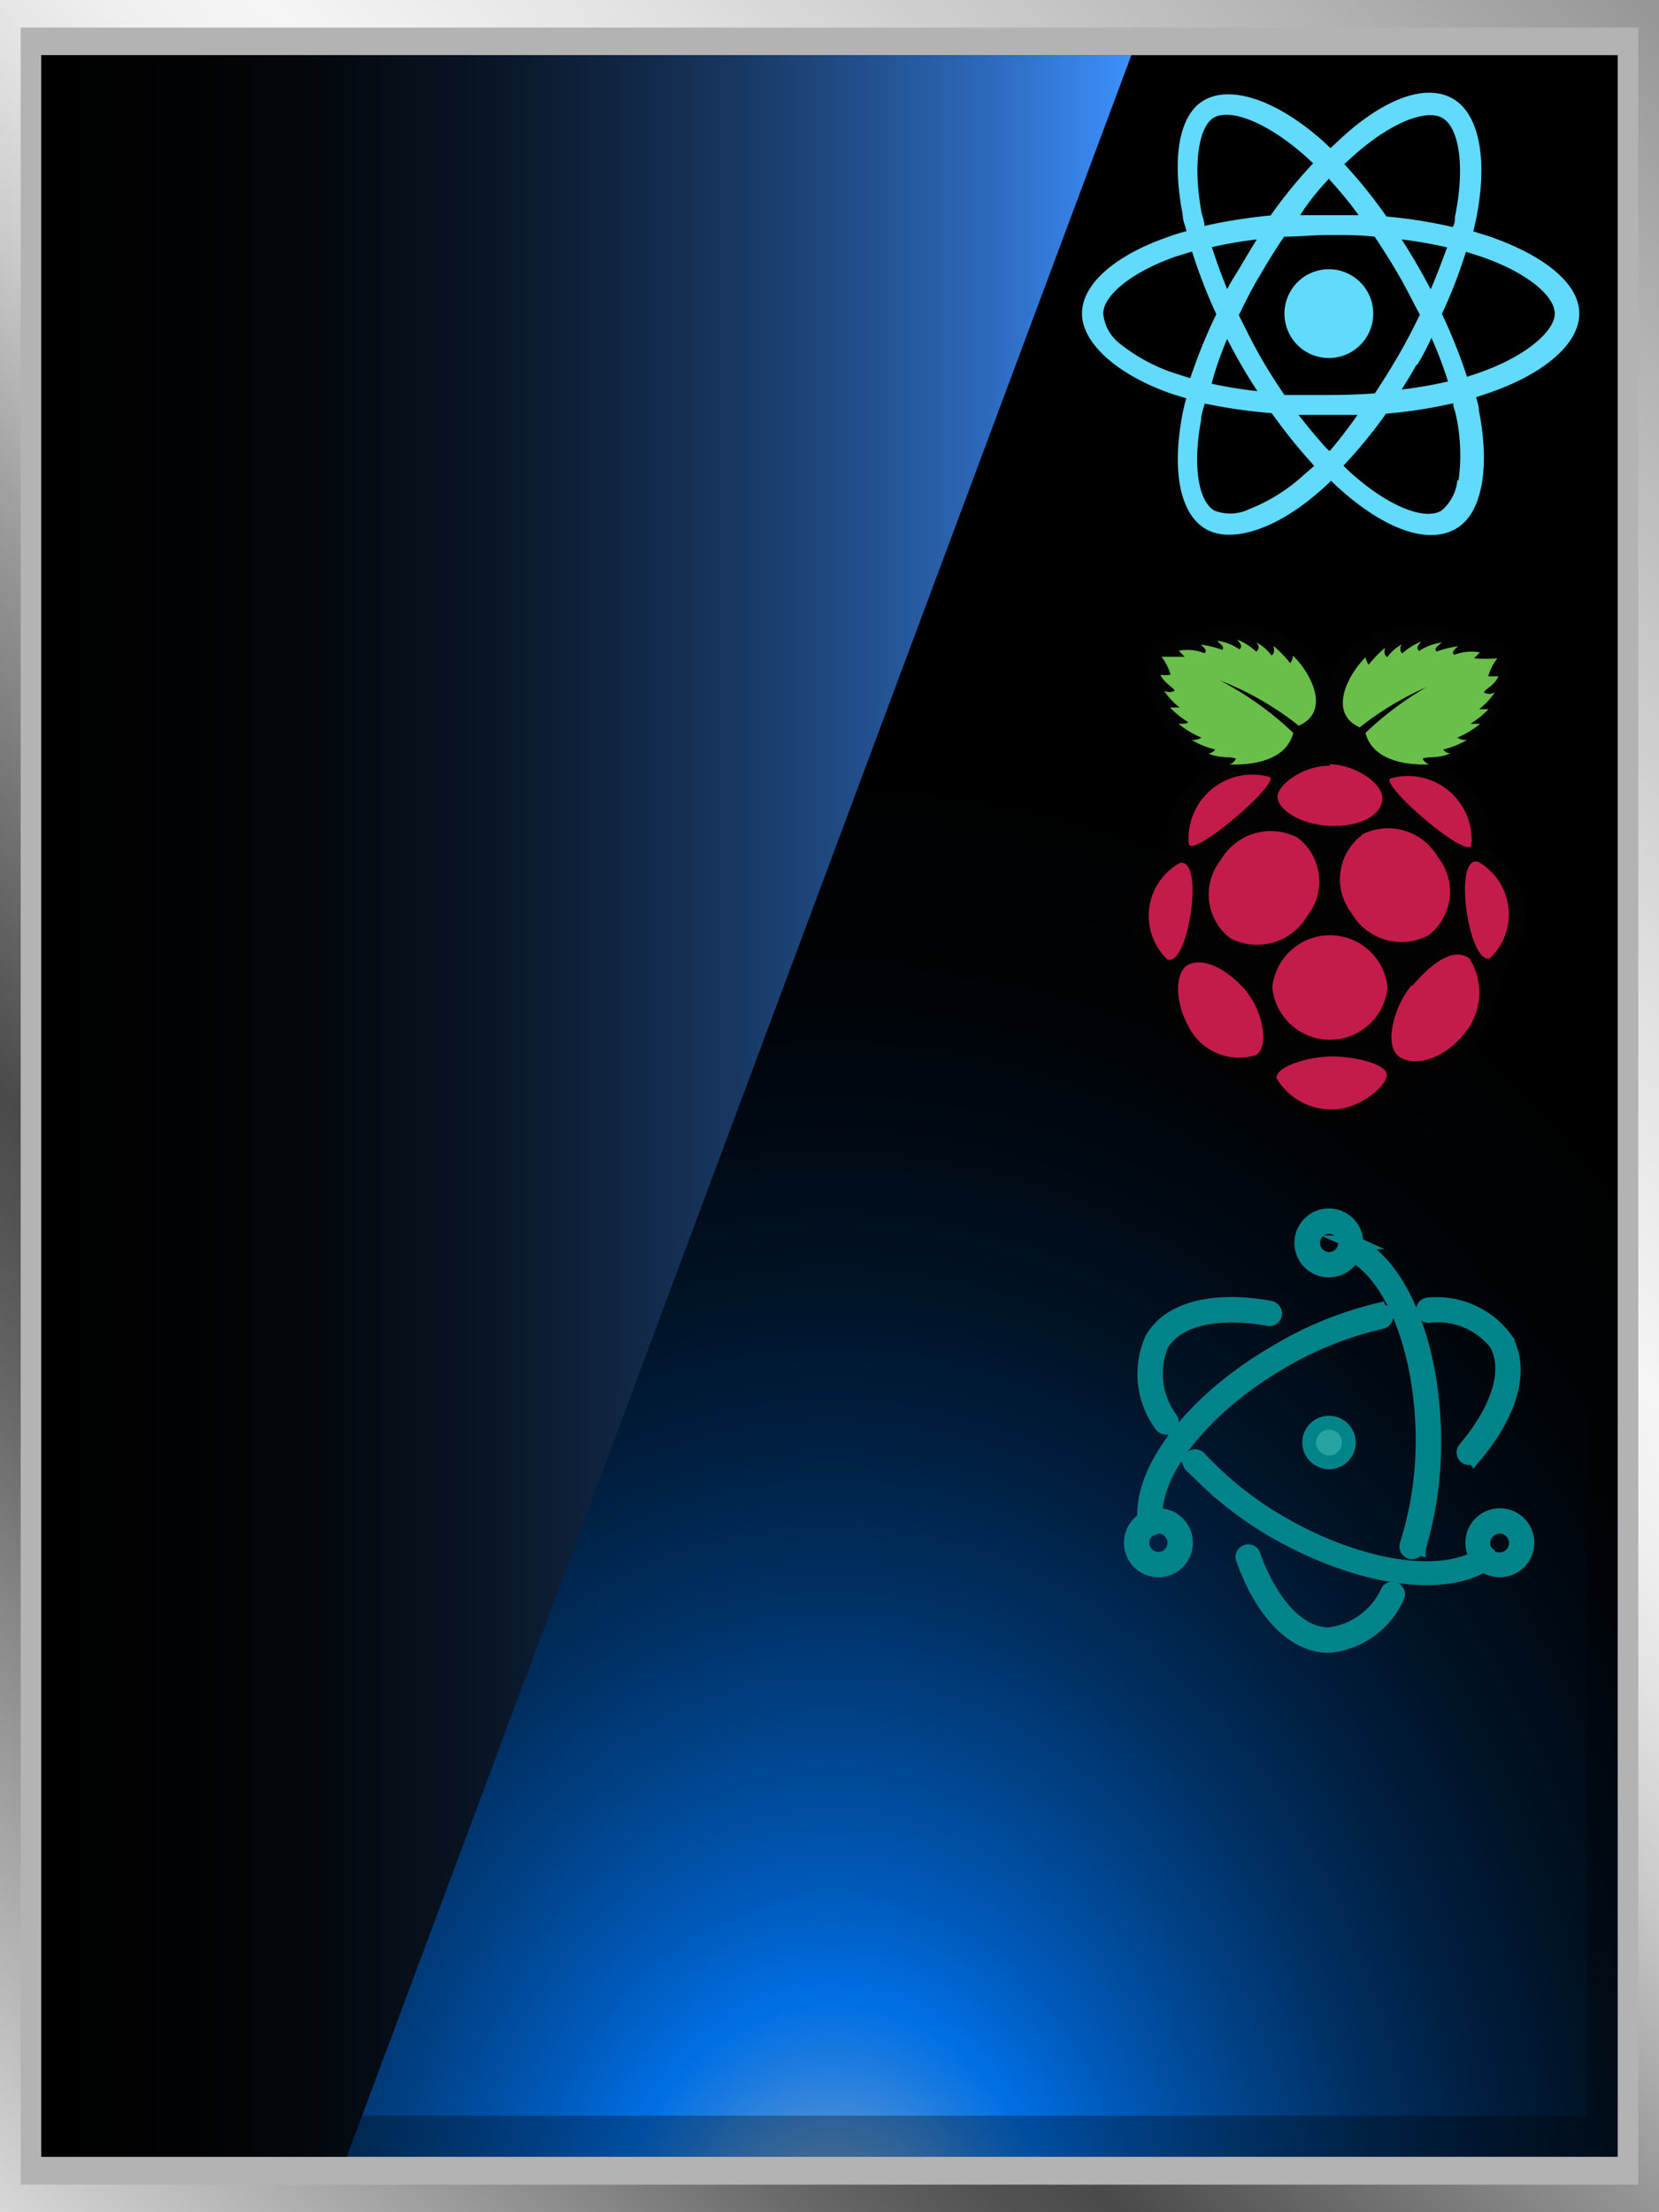<svg xmlns="http://www.w3.org/2000/svg" xmlns:xlink="http://www.w3.org/1999/xlink" viewBox="0 0 60.15 80.2"><defs><style>.cls-1{fill:#0058ff;opacity:0.5;}.cls-2,.cls-4,.cls-5{mix-blend-mode:screen;}.cls-2{fill:url(#radial-gradient);}.cls-3{opacity:0.3;}.cls-4{fill:url(#linear-gradient);}.cls-5{fill:url(#linear-gradient-2);}.cls-6{fill:#020203;}.cls-7{fill:#6abf4b;}.cls-8{fill:#c31c4a;}.cls-9{fill:#26a3a0;stroke:#008389;stroke-miterlimit:10;stroke-width:0.5px;fill-rule:evenodd;}.cls-10{fill:#61dafb;}</style><radialGradient id="radial-gradient" cx="-2700.12" cy="83.98" r="57.11" gradientTransform="translate(2055.27) scale(0.75 1)" gradientUnits="userSpaceOnUse"><stop offset="0" stop-color="#bfbfbf"/><stop offset="0.08" stop-color="#6b9cd0"/><stop offset="0.16" stop-color="#1e7cdf"/><stop offset="0.2" stop-color="#006fe5"/><stop offset="0.27" stop-color="#005abb"/><stop offset="0.37" stop-color="#00438a"/><stop offset="0.47" stop-color="#002e5f"/><stop offset="0.57" stop-color="#001d3d"/><stop offset="0.67" stop-color="#012"/><stop offset="0.78" stop-color="#00070f"/><stop offset="0.88" stop-color="#000204"/><stop offset="1"/></radialGradient><linearGradient id="linear-gradient" x1="-5.01" y1="75.18" x2="65.16" y2="5.01" gradientUnits="userSpaceOnUse"><stop offset="0" stop-color="#d7d7d7"/><stop offset="0.15" stop-color="#8b8b8b"/><stop offset="0.21" stop-color="#686868"/><stop offset="0.26" stop-color="#525252"/><stop offset="0.29" stop-color="#4a4a4a"/><stop offset="0.39" stop-color="#818181"/><stop offset="0.43" stop-color="#969696"/><stop offset="0.46" stop-color="#aaa"/><stop offset="0.51" stop-color="#cacaca"/><stop offset="0.56" stop-color="#e2e2e2"/><stop offset="0.6" stop-color="#f0f0f0"/><stop offset="0.64" stop-color="#f5f5f5"/><stop offset="0.73" stop-color="#e3e3e3"/><stop offset="0.9" stop-color="#b5b5b5"/><stop offset="1" stop-color="#969696"/></linearGradient><linearGradient id="linear-gradient-2" x1="1.5" y1="40.1" x2="41.03" y2="40.1" gradientUnits="userSpaceOnUse"><stop offset="0"/><stop offset="0.14" stop-color="#010204"/><stop offset="0.27" stop-color="#04090f"/><stop offset="0.39" stop-color="#081322"/><stop offset="0.51" stop-color="#0f223d"/><stop offset="0.63" stop-color="#17365f"/><stop offset="0.75" stop-color="#214e8a"/><stop offset="0.87" stop-color="#2d6abc"/><stop offset="0.98" stop-color="#3a8af4"/><stop offset="1" stop-color="#3d90ff"/></linearGradient><symbol id="Raspi_mirror" data-name="Raspi mirror" viewBox="0 0 60.15 80.2"><rect class="cls-1" x="1.5" y="2" width="57.15" height="76.19"/><rect class="cls-2" x="1.5" y="2" width="57.15" height="76.19"/><path class="cls-3" d="M57.52,3.5V76.7H2.62V3.5h54.9m2.25-3H.37V79.7h59.4V.5Z"/><path class="cls-4" d="M59.4,1V79.2H.75V1H59.4m.75-1H0V80.2H60.15V0Z"/><polygon class="cls-5" points="41.02 2 12.57 78.19 1.5 78.19 1.5 2 41.02 2"/><path class="cls-6" d="M44.87,22.66a.51.51,0,0,0-.31.13.73.73,0,0,0-.79.07c-.37,0-.49.06-.58.17s-.62-.08-.86.27c-.61-.07-.8.36-.58.75a.51.51,0,0,0,0,.74c-.1.21,0,.42.21.69a.56.56,0,0,0,.29.64c0,.39.36.62.48.7s.14.44.6.56c.08.34.36.39.63.47a2.86,2.86,0,0,0-1.65,2.82l-.12.23a2.77,2.77,0,0,0-.51,4.17,8.4,8.4,0,0,0,.39,1.25A3.05,3.05,0,0,0,44,38.75a6.43,6.43,0,0,0,1.85,1,3.06,3.06,0,0,0,2.28,1h0a3.14,3.14,0,0,0,2.28-1,6.67,6.67,0,0,0,1.85-1,3,3,0,0,0,1.93-2.43,7.37,7.37,0,0,0,.39-1.25,2.75,2.75,0,0,0-.51-4.17L54,30.67a2.87,2.87,0,0,0-1.64-2.82c.26-.07.54-.13.62-.47.46-.11.56-.33.61-.56s.52-.3.48-.69a.6.6,0,0,0,.29-.64c.24-.27.31-.49.2-.69a.52.52,0,0,0,0-.74c.22-.4,0-.83-.59-.75-.24-.36-.77-.28-.85-.28s-.22-.21-.59-.17a.73.73,0,0,0-.79-.07c-.33-.26-.55-.05-.79,0-.41-.13-.51.05-.7.12-.44-.09-.57.11-.78.32h0a.26.26,0,0,0-.23,0h0a2.76,2.76,0,0,0-1.1,1.56,2.71,2.71,0,0,0-1.09-1.56h0a.26.26,0,0,0-.23,0h0c-.21-.21-.34-.41-.78-.32-.19-.07-.28-.25-.69-.12-.16-.05-.26-.16-.43-.16Z"/><path class="cls-7" d="M43.57,24.35a11.7,11.7,0,0,1,3.32,2.22c-.28,1.12-1.77,1.17-2.32,1.14a.38.38,0,0,0,.24-.2c-.14-.1-.62,0-1-.2a.3.3,0,0,0,.25-.14,2.86,2.86,0,0,1-.86-.35.52.52,0,0,0,.36-.08,3.16,3.16,0,0,1-.83-.5c.14,0,.31,0,.35-.06a3.26,3.26,0,0,1-.66-.53c.21,0,.29,0,.35,0a2.72,2.72,0,0,1-.57-.61.41.41,0,0,0,.39,0c-.07-.15-.35-.24-.52-.58a1.08,1.08,0,0,0,.37,0,1.87,1.87,0,0,0-.33-.65c.34,0,.87,0,.84,0l-.21-.22a1.67,1.67,0,0,1,.93.09c.11-.09,0-.2-.14-.31a3.18,3.18,0,0,1,.78.19c.12-.11-.09-.22-.18-.33a1.88,1.88,0,0,1,.81.31c.14-.13,0-.23-.08-.35a2.11,2.11,0,0,1,.69.44c.06-.09.16-.14,0-.34a1.61,1.61,0,0,1,.55.47c.14-.09.08-.22.08-.34a5,5,0,0,1,.6.62.55.55,0,0,0,.1-.27c.59.56,1.42,2,.21,2.54a11,11,0,0,0-3.6-1.9Z"/><path class="cls-7" d="M52.82,24.35a11.61,11.61,0,0,0-3.31,2.22c.28,1.12,1.77,1.17,2.31,1.14a.44.44,0,0,1-.24-.2c.14-.1.62,0,1-.2a.3.3,0,0,1-.25-.14,2.86,2.86,0,0,0,.86-.35.49.49,0,0,1-.35-.08,3.34,3.34,0,0,0,.83-.5c-.15,0-.31,0-.36,0a3.26,3.26,0,0,0,.66-.53c-.2,0-.29,0-.34,0a2.72,2.72,0,0,0,.57-.61.4.4,0,0,1-.4,0c.07-.14.36-.23.53-.58-.16,0-.34,0-.37,0a1.8,1.8,0,0,1,.33-.65,7.51,7.51,0,0,1-.85,0l.22-.22a1.75,1.75,0,0,0-.93.09c-.12-.08,0-.2.14-.31a3.43,3.43,0,0,0-.78.19c-.13-.11.08-.22.18-.33a2.07,2.07,0,0,0-.82.31c-.13-.13,0-.23.08-.34a2.21,2.21,0,0,0-.69.43.24.24,0,0,1,0-.34,1.67,1.67,0,0,0-.54.47c-.15-.09-.09-.22-.09-.33a4.8,4.8,0,0,0-.59.61s-.08-.12-.11-.27c-.58.56-1.41,2-.21,2.54a11.06,11.06,0,0,1,3.6-1.9Z"/><path class="cls-8" d="M50.31,35.8a2.1,2.1,0,0,1-4.18,0v0a2.1,2.1,0,0,1,4.18,0Z"/><path class="cls-8" d="M47.05,30.37a2,2,0,0,1,.35,2.83,2.1,2.1,0,0,1-2.8.81h0a2,2,0,0,1-.34-2.83,2.09,2.09,0,0,1,2.79-.81Z"/><path class="cls-8" d="M49.39,30.27A2,2,0,0,0,49,33.1a2.09,2.09,0,0,0,2.79.81h0a2,2,0,0,0,.35-2.83,2.09,2.09,0,0,0-2.79-.81Z"/><path class="cls-8" d="M42.77,31.29c.93-.24.31,3.82-.45,3.49A2.19,2.19,0,0,1,42.77,31.29Z"/><path class="cls-8" d="M53.59,31.24c-.94-.24-.32,3.82.44,3.49a2.19,2.19,0,0,0-.44-3.49Z"/><path class="cls-8" d="M50.45,28.21a2.31,2.31,0,0,1,2.9,2.41C53.3,31.28,49.85,28.31,50.45,28.21Z"/><path class="cls-8" d="M46,28.16a2.31,2.31,0,0,0-2.9,2.41C43.13,31.23,46.58,28.26,46,28.16Z"/><path class="cls-8" d="M48.21,27.76c-1,0-1.89.7-1.89,1.13s.76,1,1.9,1.05,1.9-.42,1.9-1-1.06-1.24-1.91-1.23Z"/><path class="cls-8" d="M48.28,38.3c.84,0,2,.27,2,.67s-1,1.27-2,1.25a2.29,2.29,0,0,1-2-1.14c0-.45,1.27-.8,2.1-.78Z"/><path class="cls-8" d="M45.17,35.92c.6.71.87,2,.37,2.33a2.05,2.05,0,0,1-2.43-1c-.55-1-.48-1.95-.09-2.24.58-.35,1.46.11,2.15.9Z"/><path class="cls-8" d="M51.2,35.7c-.65.74-1,2.11-.54,2.55s1.66.29,2.56-.94a2.32,2.32,0,0,0,.06-2.56c-.55-.42-1.34.12-2.08,1Z"/><g id="layer1"><g id="g8"><g id="g14"><path id="path16" class="cls-9" d="M46.06,47.41c-2-.37-3.66,0-4.3,1.13a3.12,3.12,0,0,0,.33,3.11.21.21,0,0,0,.29.08.21.21,0,0,0,.08-.28,2.75,2.75,0,0,1-.34-2.7c.54-.92,2-1.27,3.86-.93a.21.21,0,0,0,.25-.16.22.22,0,0,0-.17-.25Zm-2.9,5.67a13,13,0,0,0,3.11,2.47c3,1.7,6.11,2.16,7.67,1.1a.21.21,0,0,0,.05-.29.21.21,0,0,0-.29,0c-1.39.94-4.38.51-7.22-1.13a12.62,12.62,0,0,1-3-2.38.21.21,0,0,0-.29,0,.2.2,0,0,0,0,.29Z"/><path id="path18" class="cls-9" d="M53.44,52.83c1.34-1.58,1.8-3.16,1.16-4.28a3.1,3.1,0,0,0-2.8-1.26.21.21,0,0,0-.21.2.22.22,0,0,0,.21.22,2.68,2.68,0,0,1,2.44,1c.53.93.11,2.34-1.12,3.8a.21.21,0,0,0,0,.29.21.21,0,0,0,.3,0ZM50,47.48A13.13,13.13,0,0,0,46.28,49c-3.05,1.76-5.05,4.36-4.77,6.25a.22.22,0,0,0,.24.18.21.21,0,0,0,.17-.24c-.24-1.68,1.65-4.14,4.57-5.83a12.74,12.74,0,0,1,3.6-1.43.21.21,0,0,0,.17-.25.22.22,0,0,0-.25-.16Z"/><path id="path20" class="cls-9" d="M45.06,56.52c.7,1.95,1.84,3.15,3.12,3.15a3,3,0,0,0,2.48-1.77.2.2,0,0,0-.07-.28.2.2,0,0,0-.28.07,2.69,2.69,0,0,1-2.13,1.56c-1.06,0-2.08-1.07-2.73-2.87a.2.2,0,0,0-.26-.13.21.21,0,0,0-.13.27Zm6.38-.38A13.23,13.23,0,0,0,52,52.26c0-3.47-1.21-6.45-2.94-7.22a.2.2,0,0,0-.27.11.2.2,0,0,0,.1.27c1.54.69,2.69,3.52,2.69,6.84A12.63,12.63,0,0,1,51,56a.21.21,0,0,0,.4.13Z"/><path id="path22" class="cls-9" d="M55.38,55.93a1,1,0,1,0-1,1,1,1,0,0,0,1-1Zm-.42,0a.59.59,0,1,1-.58-.58.58.58,0,0,1,.58.58Z"/><path id="path24" class="cls-9" d="M42,56.93a1,1,0,1,0-1-1,1,1,0,0,0,1,1Zm0-.42a.58.58,0,1,1,.58-.58.58.58,0,0,1-.58.58Z"/><path id="path26" class="cls-9" d="M48.18,46.06a1,1,0,1,0-1-1,1,1,0,0,0,1,1Zm0-.42a.58.58,0,1,1,.59-.58.58.58,0,0,1-.59.58Z"/><path id="path28" class="cls-9" d="M48.34,53a.73.73,0,0,1-.86-.56.72.72,0,1,1,.86.56Z"/></g></g></g><path class="cls-10" d="M54,8.57h0l-.58-.18.09-.4c.44-2.13.15-3.84-.83-4.41s-2.48,0-4,1.38l-.44.41-.3-.28c-1.63-1.44-3.26-2-4.24-1.48s-1.21,2.15-.82,4.17c0,.2.09.4.14.6a6.56,6.56,0,0,0-.67.21c-1.91.66-3.12,1.7-3.12,2.78s1.3,2.24,3.29,2.92l.49.15c-.06.21-.11.42-.15.64-.37,2-.08,3.56.86,4.1s2.59,0,4.16-1.4c.13-.11.25-.22.38-.35.16.16.32.3.49.45,1.53,1.31,3,1.85,4,1.31s1.28-2.25.87-4.31c0-.16-.06-.32-.1-.48l.33-.11c2.06-.68,3.41-1.79,3.41-2.92S55.92,9.24,54,8.57Zm-4.84-3c1.33-1.16,2.57-1.62,3.14-1.29h0c.6.35.83,1.75.45,3.59,0,.12,0,.24-.08.36a17.63,17.63,0,0,0-2.4-.38,17.66,17.66,0,0,0-1.53-1.9Zm-4.65,6.75c.16.32.33.63.51.94s.37.62.57.92a15.51,15.51,0,0,1-1.66-.27C44.07,13.37,44.26,12.84,44.49,12.29Zm0-1.8c-.22-.53-.41-1.06-.57-1.56a15.34,15.34,0,0,1,1.63-.28c-.19.3-.37.6-.55.91S44.65,10.17,44.49,10.49Zm.41.9c.24-.49.49-1,.77-1.45h0c.27-.47.56-.94.87-1.39.53,0,1.08-.06,1.64-.06s1.1,0,1.64.06c.3.45.59.91.87,1.39s.53,1,.77,1.44c-.24.49-.5,1-.77,1.46h0c-.27.47-.56.93-.86,1.39q-.81.06-1.65.06c-.56,0-1.11,0-1.63,0-.31-.46-.61-.92-.88-1.4S45.14,11.88,44.9,11.39Zm6.45,1.83c.19-.31.36-.63.53-1h0a14.28,14.28,0,0,1,.6,1.58,15.51,15.51,0,0,1-1.68.29c.19-.3.38-.61.55-.92Zm.52-2.73c-.17-.32-.34-.63-.52-.94h0c-.17-.3-.36-.6-.55-.9a15.69,15.69,0,0,1,1.65.29C52.28,9.46,52.09,10,51.87,10.49Zm-3.68-4a14.6,14.6,0,0,1,1.05,1.28c-.7,0-1.41,0-2.12,0C47.47,7.28,47.83,6.86,48.19,6.47ZM44,4.27c.6-.35,1.93.15,3.34,1.4l.27.25a17.4,17.4,0,0,0-1.54,1.89,19.63,19.63,0,0,0-2.4.38c0-.19-.09-.37-.12-.56h0C43.25,5.9,43.47,4.6,44,4.27Zm-.88,9.43-.44-.14a6.35,6.35,0,0,1-2.1-1.12A1.56,1.56,0,0,1,40,11.37c0-.65,1-1.49,2.6-2.06l.62-.19a19,19,0,0,0,.88,2.27A19,19,0,0,0,43.16,13.7Zm4.17,3.5a6.42,6.42,0,0,1-2,1.26h0a1.58,1.58,0,0,1-1.26.05c-.57-.33-.8-1.59-.48-3.29,0-.2.08-.4.13-.59a19.75,19.75,0,0,0,2.43.35,20.1,20.1,0,0,0,1.54,1.91Zm.88-.87c-.37-.39-.73-.83-1.09-1.29l1.06,0c.36,0,.73,0,1.08,0a16.56,16.56,0,0,1-1,1.3Zm4.67,1.07a1.63,1.63,0,0,1-.59,1.12c-.57.33-1.78-.1-3.09-1.22q-.23-.19-.45-.42A17.26,17.26,0,0,0,50.25,15a18.21,18.21,0,0,0,2.44-.38c0,.15.07.29.1.44h0a6.74,6.74,0,0,1,.09,2.37Zm.65-3.84h0l-.3.1a19.69,19.69,0,0,0-.91-2.28,18,18,0,0,0,.87-2.25l.54.17c1.66.57,2.68,1.42,2.68,2.07s-1.1,1.6-2.88,2.19Z"/><path class="cls-10" d="M48.18,9.76a1.61,1.61,0,1,1-1.61,1.61h0a1.61,1.61,0,0,1,1.61-1.61h0"/></symbol></defs><title>RasPi</title><g id="Layer_2" data-name="Layer 2"><g id="Layer_1-2" data-name="Layer 1"><use width="60.15" height="80.2" xlink:href="#Raspi_mirror"/></g></g></svg>